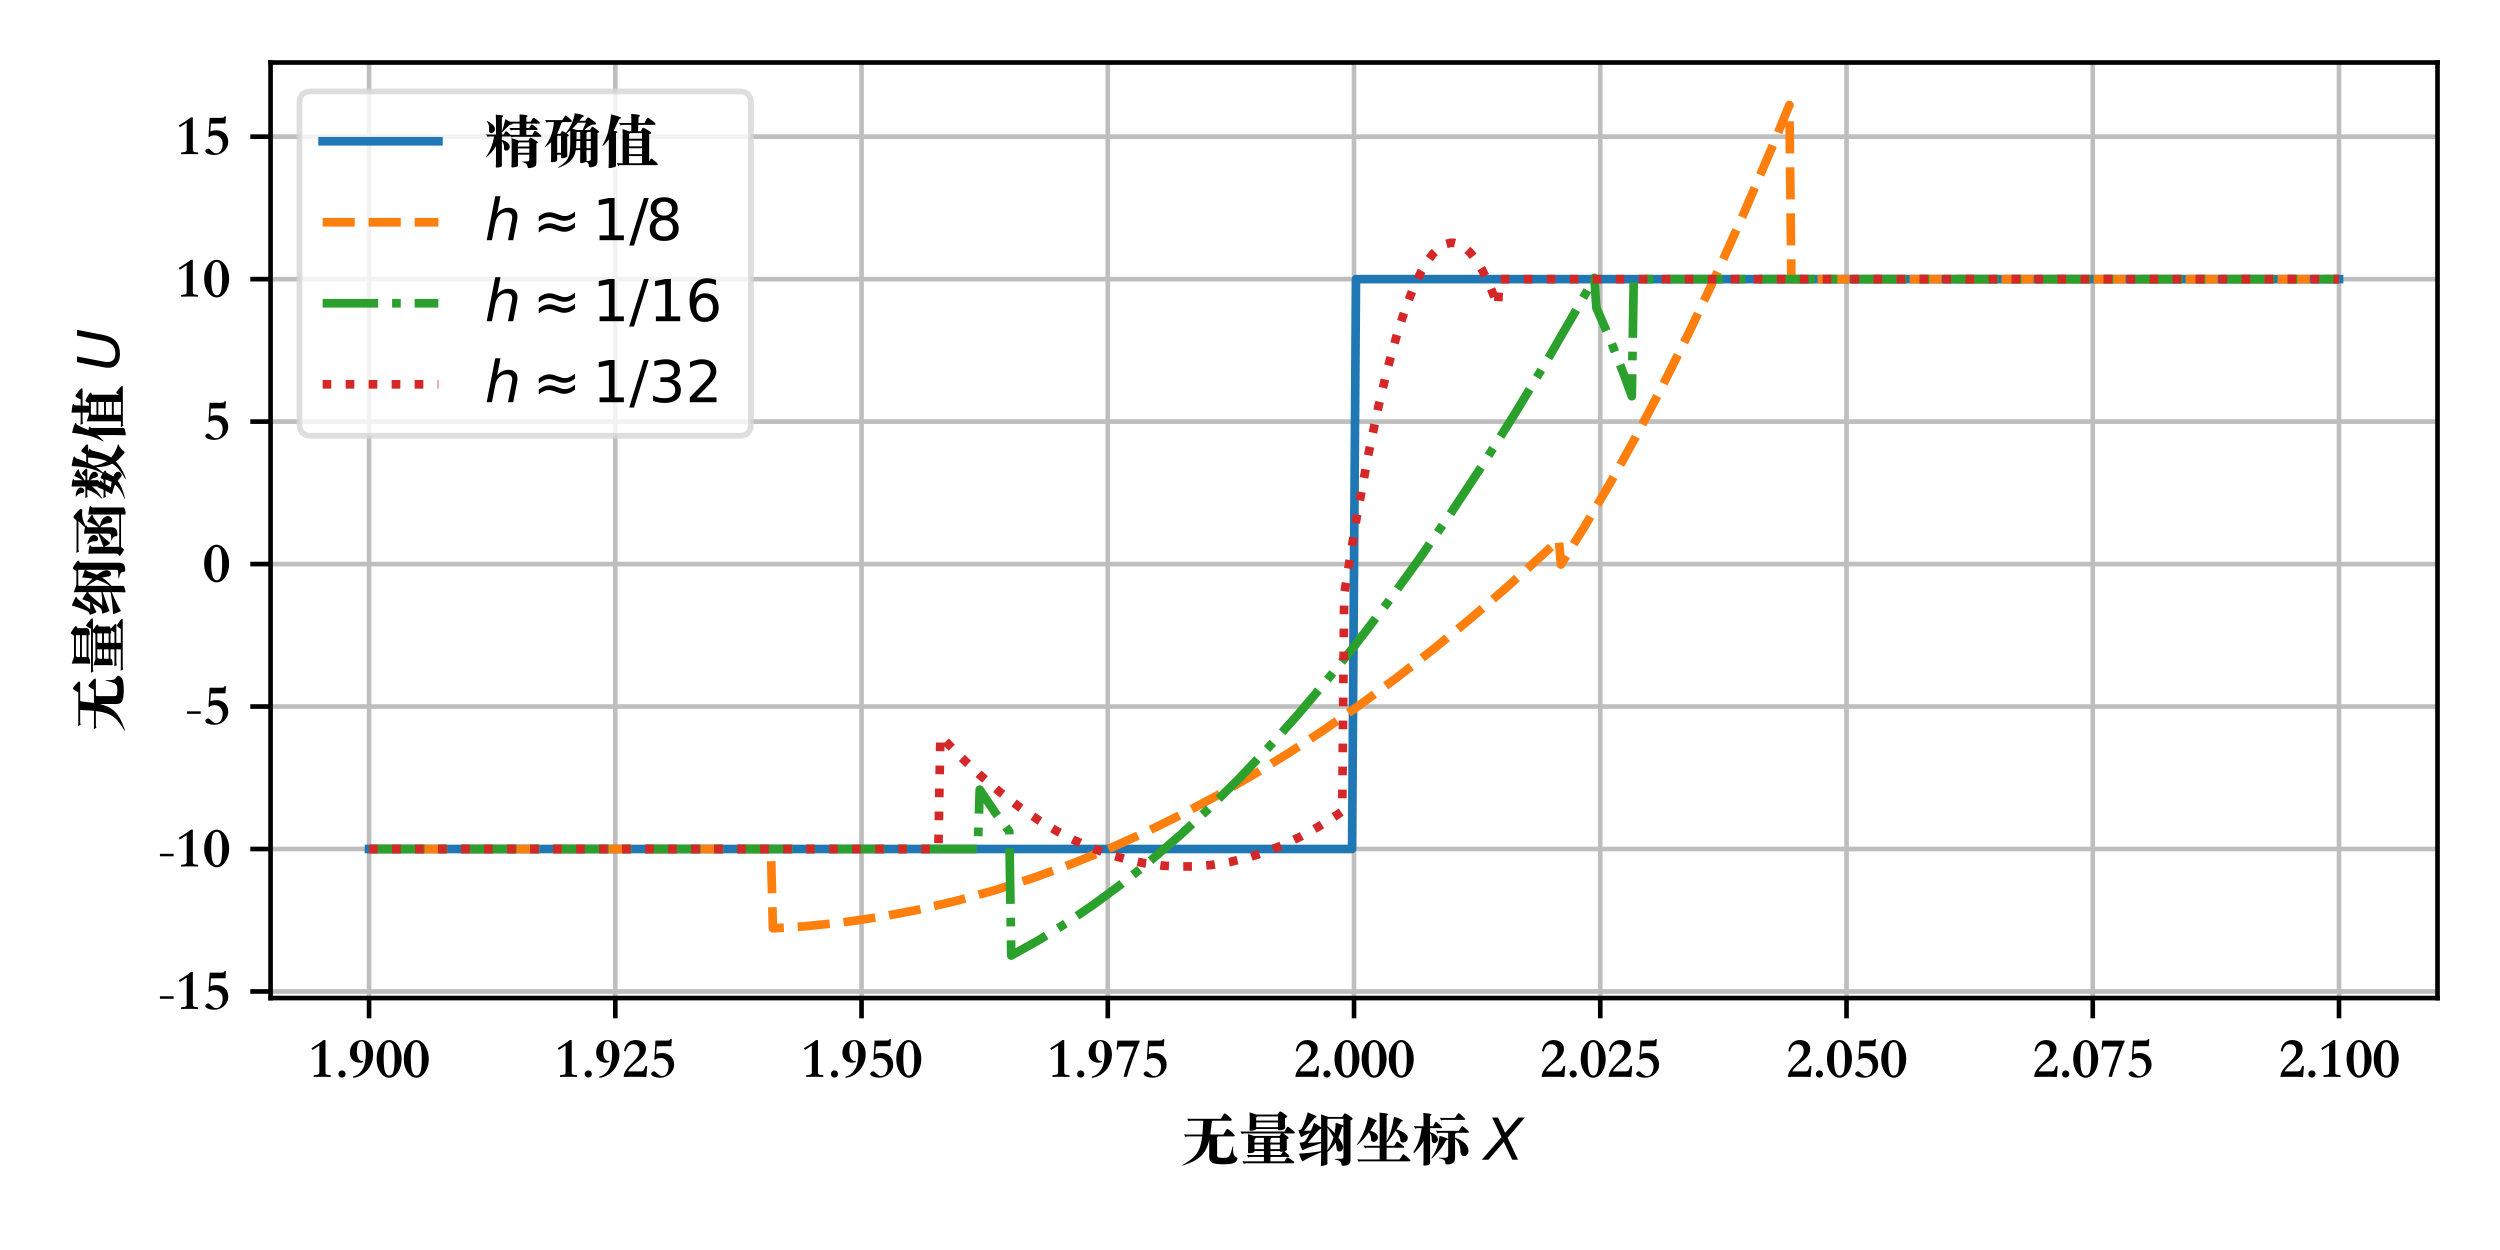 <svg xmlns="http://www.w3.org/2000/svg" xmlns:xlink="http://www.w3.org/1999/xlink" version="1.1" width="432pt" height="216pt" viewBox="0 0 432 216">
<rect x="0" y="0" width="432" height="216" fill="#333333" stroke="none"/>
<defs>
<clipPath id="clip_0">
<path transform="matrix(1,0,0,-1,0,216)" d="M46.752 43.535H421.2V205.2H46.752Z"/>
</clipPath>
<g id="font_1_49">
<path transform="matrix(.001,0,0,.001,0,0)" d="M385 57C367 57 345 58 319 59 293 59 266 60 238 60 210 60 182 59 156 59 130 58 108 57 91 57V86L153 95C176 100 188 113 188 134V600L69 523 52 554C63 561 77 570 95 581 112 591 130 603 150 616 169 628 188 641 208 655 227 668 245 681 261 695H294V134C294 110 305 97 329 94L385 86V57Z"/>
</g>
<g id="font_1_46">
<path transform="matrix(.001,0,0,.001,0,0)" d="M110 46C92 46 78 52 66 64 54 76 48 90 48 108 48 125 54 140 66 152 78 164 92 170 110 170 127 170 142 164 154 152 166 140 172 125 172 108 172 90 166 76 154 64 142 52 127 46 110 46Z"/>
</g>
<g id="font_1_57">
<path transform="matrix(.001,0,0,.001,0,0)" d="M259 316C241 307 222 303 203 303 179 303 156 306 135 314 113 321 95 332 79 347 63 361 50 380 41 403 32 425 28 452 28 483 28 513 33 542 44 568 54 594 69 616 87 635 105 654 127 669 151 679 175 689 201 695 229 695 258 695 285 689 310 678 334 666 355 650 373 628 391 606 405 580 415 550 425 519 430 485 430 447 430 396 421 348 403 302 385 256 361 214 331 178 300 142 263 111 221 87 179 63 133 47 85 41L81 63C122 73 157 91 185 116 213 140 236 170 254 204 272 238 284 277 292 320 300 363 304 408 304 456 304 484 303 512 301 538 299 564 296 588 291 608 286 628 279 643 269 655 259 667 245 673 229 673 213 673 200 667 190 657 180 646 171 632 165 615 159 598 154 579 152 558 149 536 148 515 148 494 148 476 149 457 153 438 157 419 162 402 170 387 177 371 186 359 197 349 207 339 220 334 234 334 243 334 250 335 256 337L259 316Z"/>
</g>
<g id="font_1_48">
<path transform="matrix(.001,0,0,.001,0,0)" d="M237 695C265 695 293 686 319 669 345 652 368 629 388 600 408 570 423 536 435 496 447 456 453 414 453 369 453 324 447 282 436 243 424 203 409 169 389 139 369 109 347 86 321 69 295 52 267 44 238 44 209 44 181 52 155 69 129 85 106 108 86 137 66 166 50 200 38 240 26 280 21 322 21 368 21 414 26 457 38 497 50 537 65 571 85 601 105 630 128 653 154 670 180 686 207 695 237 695ZM237 81C273 81 298 104 312 151 325 197 332 270 332 369 332 467 325 540 311 587 297 634 273 658 237 658 201 658 176 634 162 588 148 541 142 468 142 369 142 177 173 81 237 81Z"/>
</g>
<clipPath id="clip_2">
<path transform="matrix(1,0,0,-1,0,216)" d="M46.752 43.535H421.2V205.2H46.752Z"/>
</clipPath>
<g id="font_1_50">
<path transform="matrix(.001,0,0,.001,0,0)" d="M426 57C402 57 376 58 348 59 320 59 284 60 241 60 197 60 157 59 121 59 85 59 56 58 33 57 35 73 37 88 41 103 44 117 50 133 59 149 67 165 79 183 94 203 109 222 129 245 155 271L192 309C218 335 238 357 254 377 269 396 281 413 289 429 297 445 302 460 304 474 306 488 307 503 307 519 307 550 297 575 278 594 258 612 232 622 200 622 166 622 138 611 116 589 94 567 80 535 72 494L41 506C50 567 72 614 108 646 144 678 188 695 242 695 266 695 288 691 310 685 331 678 350 668 366 655 382 642 394 626 404 607 414 588 419 566 419 542 419 516 414 492 405 470 395 448 383 427 367 407 351 387 332 369 311 351 290 333 268 315 246 298L216 274C198 260 180 243 161 223 141 203 123 179 107 153H324C340 153 353 154 362 158 370 161 377 166 382 174 387 182 391 191 395 203 399 215 404 229 410 245H441L426 57Z"/>
</g>
<g id="font_1_53">
<path transform="matrix(.001,0,0,.001,0,0)" d="M389 588H240C214 588 191 587 171 587 151 587 139 586 137 585L128 450C142 457 159 462 179 466 198 469 215 471 231 471 265 471 294 465 320 454 346 443 367 428 385 410 402 392 415 371 424 347 432 323 437 298 437 272 437 238 430 207 416 179 402 151 383 127 361 107 338 87 312 71 284 60 255 49 226 44 196 44 180 44 164 45 146 48 128 51 111 55 95 61 79 67 66 74 56 82 46 90 41 100 41 112 41 120 43 127 49 133 54 139 60 144 68 148 75 152 83 154 91 154 99 154 105 151 111 147 127 133 140 122 150 113 160 103 170 96 178 90 186 84 193 79 201 77 208 74 217 73 227 73 245 73 262 77 276 86 290 94 301 106 311 121 321 136 328 154 333 174 338 194 341 215 341 238 341 259 337 278 331 296 324 314 315 329 303 342 291 355 276 365 260 373 244 380 226 384 206 384 183 384 164 381 149 376 134 371 122 364 113 355H96L115 685H241C267 685 288 685 305 685 321 685 334 685 344 687 354 689 361 691 365 695 369 699 371 704 373 712H398L389 588Z"/>
</g>
<clipPath id="clip_3">
<path transform="matrix(1,0,0,-1,0,216)" d="M46.752 43.535H421.2V205.2H46.752Z"/>
</clipPath>
<clipPath id="clip_4">
<path transform="matrix(1,0,0,-1,0,216)" d="M46.752 43.535H421.2V205.2H46.752Z"/>
</clipPath>
<g id="font_1_55">
<path transform="matrix(.001,0,0,.001,0,0)" d="M56 685H441V668C429 648 414 612 394 562 374 511 349 444 319 361 261 197 229 96 223 60H163C171 94 180 130 191 166 201 202 214 242 228 284 242 326 259 371 278 420 296 469 318 523 342 583H99C81 583 72 578 72 570L64 528H42L56 685Z"/>
</g>
<clipPath id="clip_5">
<path transform="matrix(1,0,0,-1,0,216)" d="M46.752 43.535H421.2V205.2H46.752Z"/>
</clipPath>
<clipPath id="clip_6">
<path transform="matrix(1,0,0,-1,0,216)" d="M46.752 43.535H421.2V205.2H46.752Z"/>
</clipPath>
<clipPath id="clip_7">
<path transform="matrix(1,0,0,-1,0,216)" d="M46.752 43.535H421.2V205.2H46.752Z"/>
</clipPath>
<clipPath id="clip_8">
<path transform="matrix(1,0,0,-1,0,216)" d="M46.752 43.535H421.2V205.2H46.752Z"/>
</clipPath>
<clipPath id="clip_9">
<path transform="matrix(1,0,0,-1,0,216)" d="M46.752 43.535H421.2V205.2H46.752Z"/>
</clipPath>
<g id="font_1_32">
</g>
<g id="font_10_88">
<path transform="matrix(.001,0,0,.001,0,0)" d="M137 729H237L362 466 588 729H703L403 381 584 0H485L338 307 72 0H-42L298 392 137 729Z"/>
</g>
<clipPath id="clip_11">
<path transform="matrix(.01,0,0,-.01,203.976,200.403)" d="M-99-150H1032V860H-99Z"/>
</clipPath>
<clipPath id="clip_12">
<path transform="matrix(.01,0,0,-.01,213.976,200.403)" d="M-99-150H1032V860H-99Z"/>
</clipPath>
<clipPath id="clip_13">
<path transform="matrix(.01,0,0,-.01,223.976,200.403)" d="M-99-150H1032V860H-99Z"/>
</clipPath>
<clipPath id="clip_14">
<path transform="matrix(.01,0,0,-.01,233.976,200.403)" d="M-99-150H1032V860H-99Z"/>
</clipPath>
<clipPath id="clip_15">
<path transform="matrix(.01,0,0,-.01,243.976,200.403)" d="M-99-150H1032V860H-99Z"/>
</clipPath>
<clipPath id="clip_16">
<path transform="matrix(1,0,0,-1,0,216)" d="M46.752 43.535H421.2V205.2H46.752Z"/>
</clipPath>
<g id="font_1_45">
<path transform="matrix(.001,0,0,.001,0,0)" d="M38 277H275V234H38V277Z"/>
</g>
<clipPath id="clip_17">
<path transform="matrix(1,0,0,-1,0,216)" d="M46.752 43.535H421.2V205.2H46.752Z"/>
</clipPath>
<clipPath id="clip_18">
<path transform="matrix(1,0,0,-1,0,216)" d="M46.752 43.535H421.2V205.2H46.752Z"/>
</clipPath>
<clipPath id="clip_19">
<path transform="matrix(1,0,0,-1,0,216)" d="M46.752 43.535H421.2V205.2H46.752Z"/>
</clipPath>
<clipPath id="clip_20">
<path transform="matrix(1,0,0,-1,0,216)" d="M46.752 43.535H421.2V205.2H46.752Z"/>
</clipPath>
<clipPath id="clip_21">
<path transform="matrix(1,0,0,-1,0,216)" d="M46.752 43.535H421.2V205.2H46.752Z"/>
</clipPath>
<clipPath id="clip_22">
<path transform="matrix(1,0,0,-1,0,216)" d="M46.752 43.535H421.2V205.2H46.752Z"/>
</clipPath>
<g id="font_10_85">
<path transform="matrix(.001,0,0,.001,0,0)" d="M155 729H254L168 286C164 266 162 249 160 237 158 224 158 213 158 203 158 158 170 124 195 101 220 77 257 66 306 66 368 66 417 83 452 117 487 151 512 208 528 286L614 729H713L625 274C605 175 569 102 515 56 461 10 388-13 295-13 222-13 164 5 122 41 79 77 58 127 58 190 58 201 58 214 60 228 62 242 64 258 68 274L155 729Z"/>
</g>
<clipPath id="clip_23">
<path transform="matrix(0,-.01,-.01,-0,20.596,126.632)" d="M-99-150H1032V860H-99Z"/>
</clipPath>
<clipPath id="clip_24">
<path transform="matrix(0,-.01,-.01,-0,20.596,116.633)" d="M-99-150H1032V860H-99Z"/>
</clipPath>
<clipPath id="clip_25">
<path transform="matrix(0,-.01,-.01,-0,20.596,106.633)" d="M-99-150H1032V860H-99Z"/>
</clipPath>
<clipPath id="clip_26">
<path transform="matrix(0,-.01,-.01,-0,20.596,96.633)" d="M-99-150H1032V860H-99Z"/>
</clipPath>
<clipPath id="clip_27">
<path transform="matrix(0,-.01,-.01,-0,20.596,86.633)" d="M-99-150H1032V860H-99Z"/>
</clipPath>
<clipPath id="clip_28">
<path transform="matrix(0,-.01,-.01,-0,20.596,76.633)" d="M-99-150H1032V860H-99Z"/>
</clipPath>
<clipPath id="clip_29">
<path transform="matrix(1,0,0,-1,0,216)" d="M46.752 43.535H421.2V205.2H46.752Z"/>
</clipPath>
<clipPath id="clip_30">
<path transform="matrix(1,0,0,-1,0,216)" d="M46.752 43.535H421.2V205.2H46.752Z"/>
</clipPath>
<clipPath id="clip_31">
<path transform="matrix(1,0,0,-1,0,216)" d="M46.752 43.535H421.2V205.2H46.752Z"/>
</clipPath>
<clipPath id="clip_32">
<path transform="matrix(1,0,0,-1,0,216)" d="M46.752 43.535H421.2V205.2H46.752Z"/>
</clipPath>
<clipPath id="clip_33">
<path transform="matrix(.01,0,0,-.01,83.752,27.909)" d="M-99-150H1032V860H-99Z"/>
</clipPath>
<clipPath id="clip_34">
<path transform="matrix(.01,0,0,-.01,93.752,27.909)" d="M-99-150H1032V860H-99Z"/>
</clipPath>
<clipPath id="clip_35">
<path transform="matrix(.01,0,0,-.01,103.752,27.909)" d="M-99-150H1032V860H-99Z"/>
</clipPath>
<g id="font_10_104">
<path transform="matrix(.001,0,0,.001,0,0)" d="M557 330 493 0H403L467 327C469 342 471 355 473 367 475 379 476 388 476 395 476 422 467 443 450 459 432 474 408 482 378 482 330 482 288 465 253 433 217 400 194 357 184 303L125 0H35L183 760H273L215 461C237 491 266 515 302 533 337 551 374 560 414 560 462 560 499 547 526 521 552 495 566 458 566 411 566 399 565 387 564 374 562 360 560 346 557 330Z"/>
</g>
<g id="font_36_49">
<path transform="matrix(.001,0,0,.001,0,0)" d="M124 83H285V639L110 604V694L284 729H383V83H544V0H124V83Z"/>
</g>
<g id="font_36_47">
<path transform="matrix(.001,0,0,.001,0,0)" d="M254 729H337L83-92H0L254 729Z"/>
</g>
<g id="font_36_56">
<path transform="matrix(.001,0,0,.001,0,0)" d="M318 346C271 346 234 333 207 308 180 283 167 249 167 205 167 161 180 126 207 101 234 76 271 64 318 64 364 64 401 76 428 102 455 127 469 161 469 205 469 249 455 283 429 308 402 333 365 346 318 346ZM219 388C177 398 144 418 120 447 96 476 85 511 85 553 85 611 105 657 147 691 188 725 245 742 318 742 390 742 447 725 489 691 530 657 551 611 551 553 551 511 539 476 515 447 491 418 459 398 417 388 464 377 501 355 528 323 554 291 568 251 568 205 568 134 546 80 503 43 459 5 397-13 317-13 237-13 175 5 132 43 89 80 68 134 68 205 68 251 81 291 108 323 134 355 171 377 219 388ZM183 544C183 506 194 476 218 455 242 434 275 424 318 424 360 424 393 434 417 455 441 476 453 506 453 544 453 582 441 611 417 632 393 653 360 664 318 664 275 664 242 653 218 632 194 611 183 582 183 544Z"/>
</g>
<clipPath id="clip_37">
<path transform="matrix(.01,0,0,-.01,92.039,41.503)" d="M-1021-463H1794V1233H-1021Z"/>
</clipPath>
<g id="font_36_54">
<path transform="matrix(.001,0,0,.001,0,0)" d="M330 404C286 404 251 388 225 358 199 328 186 286 186 234 186 181 199 139 225 109 251 79 286 64 330 64 374 64 409 79 435 109 461 139 474 181 474 234 474 286 461 328 435 358 409 388 374 404 330 404ZM526 713V623C501 635 476 644 451 650 425 656 400 659 376 659 310 659 260 637 226 593 192 549 172 482 168 394 187 422 211 444 240 459 269 474 301 482 336 482 409 482 467 459 509 415 551 371 573 310 573 234 573 159 550 99 506 54 462 9 403-13 330-13 246-13 181 19 137 83 92 147 70 241 70 364 70 479 97 571 152 639 206 707 280 742 372 742 396 742 421 739 447 735 472 730 498 723 526 713Z"/>
</g>
<clipPath id="clip_38">
<path transform="matrix(.01,0,0,-.01,92.039,55.503)" d="M-1021-463H1794V1233H-1021Z"/>
</clipPath>
<g id="font_36_51">
<path transform="matrix(.001,0,0,.001,0,0)" d="M406 393C453 383 490 362 516 330 542 298 556 258 556 212 556 140 531 84 482 45 432 6 362-13 271-13 240-13 208-10 176-4 144 1 110 10 76 22V117C103 101 133 89 166 81 198 73 232 69 268 69 330 69 377 81 409 105 441 129 458 165 458 212 458 254 443 288 413 312 383 336 341 349 287 349H202V430H291C339 430 376 439 402 459 428 478 441 506 441 543 441 580 427 609 401 629 374 649 336 659 287 659 260 659 231 656 200 650 169 644 135 635 98 623V711C135 721 170 729 203 734 235 739 266 742 296 742 370 742 429 725 473 691 517 657 539 611 539 553 539 513 527 479 504 451 481 423 448 403 406 393Z"/>
</g>
<g id="font_36_50">
<path transform="matrix(.001,0,0,.001,0,0)" d="M192 83H536V0H73V83C110 121 161 173 226 239 290 304 331 346 348 365 380 400 402 430 414 455 426 479 433 504 433 528 433 566 419 598 392 622 365 646 330 659 286 659 255 659 222 653 188 643 154 632 117 616 78 594V694C118 710 155 722 189 730 223 738 255 742 284 742 359 742 419 723 464 685 509 647 532 597 532 534 532 504 526 475 515 449 504 422 484 390 454 354 446 344 420 317 376 272 332 227 271 164 192 83Z"/>
</g>
<clipPath id="clip_39">
<path transform="matrix(.01,0,0,-.01,92.039,69.503)" d="M-1021-463H1794V1233H-1021Z"/>
</clipPath>
</defs>
<g>
<path transform="matrix(1,0,0,-1,0,216)" d="M0 0H432V216H0Z" fill="#ffffff"/>
<path transform="matrix(1,0,0,-1,0,216)" d="M46.752 43.535H421.2V205.2H46.752Z" fill="#ffffff"/>
<g clip-path="url(#clip_0)">
<path transform="matrix(1,0,0,-1,0,216)" stroke-width=".8" stroke-linecap="square" stroke-linejoin="round" fill="none" stroke="#bebebe" d="M63.773 43.535V205.2"/>
</g>
<path transform="matrix(1,0,0,-1,0,216)" d="M63.773 43.535V40.035"/>
<path transform="matrix(1,0,0,-1,0,216)" stroke-width=".8" stroke-linecap="butt" stroke-linejoin="round" fill="none" stroke="#000000" d="M63.773 43.535V40.035"/>
<use data-text="1" xlink:href="#font_1_49" transform="matrix(10,0,0,-10,53.304,186.668)"/>
<use data-text="." xlink:href="#font_1_46" transform="matrix(10,0,0,-10,57.994,186.668)"/>
<use data-text="9" xlink:href="#font_1_57" transform="matrix(10,0,0,-10,60.184,186.668)"/>
<use data-text="0" xlink:href="#font_1_48" transform="matrix(10,0,0,-10,64.874,186.668)"/>
<use data-text="0" xlink:href="#font_1_48" transform="matrix(10,0,0,-10,69.564,186.668)"/>
<g clip-path="url(#clip_2)">
<path transform="matrix(1,0,0,-1,0,216)" stroke-width=".8" stroke-linecap="square" stroke-linejoin="round" fill="none" stroke="#bebebe" d="M106.324 43.535V205.2"/>
</g>
<path transform="matrix(1,0,0,-1,0,216)" d="M106.324 43.535V40.035"/>
<path transform="matrix(1,0,0,-1,0,216)" stroke-width=".8" stroke-linecap="butt" stroke-linejoin="round" fill="none" stroke="#000000" d="M106.324 43.535V40.035"/>
<use data-text="1" xlink:href="#font_1_49" transform="matrix(10,0,0,-10,95.855,186.668)"/>
<use data-text="." xlink:href="#font_1_46" transform="matrix(10,0,0,-10,100.545,186.668)"/>
<use data-text="9" xlink:href="#font_1_57" transform="matrix(10,0,0,-10,102.735,186.668)"/>
<use data-text="2" xlink:href="#font_1_50" transform="matrix(10,0,0,-10,107.425,186.668)"/>
<use data-text="5" xlink:href="#font_1_53" transform="matrix(10,0,0,-10,112.115,186.668)"/>
<g clip-path="url(#clip_3)">
<path transform="matrix(1,0,0,-1,0,216)" stroke-width=".8" stroke-linecap="square" stroke-linejoin="round" fill="none" stroke="#bebebe" d="M148.875 43.535V205.2"/>
</g>
<path transform="matrix(1,0,0,-1,0,216)" d="M148.875 43.535V40.035"/>
<path transform="matrix(1,0,0,-1,0,216)" stroke-width=".8" stroke-linecap="butt" stroke-linejoin="round" fill="none" stroke="#000000" d="M148.875 43.535V40.035"/>
<use data-text="1" xlink:href="#font_1_49" transform="matrix(10,0,0,-10,138.406,186.668)"/>
<use data-text="." xlink:href="#font_1_46" transform="matrix(10,0,0,-10,143.096,186.668)"/>
<use data-text="9" xlink:href="#font_1_57" transform="matrix(10,0,0,-10,145.286,186.668)"/>
<use data-text="5" xlink:href="#font_1_53" transform="matrix(10,0,0,-10,149.976,186.668)"/>
<use data-text="0" xlink:href="#font_1_48" transform="matrix(10,0,0,-10,154.666,186.668)"/>
<g clip-path="url(#clip_4)">
<path transform="matrix(1,0,0,-1,0,216)" stroke-width=".8" stroke-linecap="square" stroke-linejoin="round" fill="none" stroke="#bebebe" d="M191.425 43.535V205.2"/>
</g>
<path transform="matrix(1,0,0,-1,0,216)" d="M191.425 43.535V40.035"/>
<path transform="matrix(1,0,0,-1,0,216)" stroke-width=".8" stroke-linecap="butt" stroke-linejoin="round" fill="none" stroke="#000000" d="M191.425 43.535V40.035"/>
<use data-text="1" xlink:href="#font_1_49" transform="matrix(10,0,0,-10,180.957,186.668)"/>
<use data-text="." xlink:href="#font_1_46" transform="matrix(10,0,0,-10,185.647,186.668)"/>
<use data-text="9" xlink:href="#font_1_57" transform="matrix(10,0,0,-10,187.837,186.668)"/>
<use data-text="7" xlink:href="#font_1_55" transform="matrix(10,0,0,-10,192.527,186.668)"/>
<use data-text="5" xlink:href="#font_1_53" transform="matrix(10,0,0,-10,197.217,186.668)"/>
<g clip-path="url(#clip_5)">
<path transform="matrix(1,0,0,-1,0,216)" stroke-width=".8" stroke-linecap="square" stroke-linejoin="round" fill="none" stroke="#bebebe" d="M233.976 43.535V205.2"/>
</g>
<path transform="matrix(1,0,0,-1,0,216)" d="M233.976 43.535V40.035"/>
<path transform="matrix(1,0,0,-1,0,216)" stroke-width=".8" stroke-linecap="butt" stroke-linejoin="round" fill="none" stroke="#000000" d="M233.976 43.535V40.035"/>
<use data-text="2" xlink:href="#font_1_50" transform="matrix(10,0,0,-10,223.507,186.668)"/>
<use data-text="." xlink:href="#font_1_46" transform="matrix(10,0,0,-10,228.198,186.668)"/>
<use data-text="0" xlink:href="#font_1_48" transform="matrix(10,0,0,-10,230.388,186.668)"/>
<use data-text="0" xlink:href="#font_1_48" transform="matrix(10,0,0,-10,235.078,186.668)"/>
<use data-text="0" xlink:href="#font_1_48" transform="matrix(10,0,0,-10,239.768,186.668)"/>
<g clip-path="url(#clip_6)">
<path transform="matrix(1,0,0,-1,0,216)" stroke-width=".8" stroke-linecap="square" stroke-linejoin="round" fill="none" stroke="#bebebe" d="M276.527 43.535V205.2"/>
</g>
<path transform="matrix(1,0,0,-1,0,216)" d="M276.527 43.535V40.035"/>
<path transform="matrix(1,0,0,-1,0,216)" stroke-width=".8" stroke-linecap="butt" stroke-linejoin="round" fill="none" stroke="#000000" d="M276.527 43.535V40.035"/>
<use data-text="2" xlink:href="#font_1_50" transform="matrix(10,0,0,-10,266.058,186.668)"/>
<use data-text="." xlink:href="#font_1_46" transform="matrix(10,0,0,-10,270.748,186.668)"/>
<use data-text="0" xlink:href="#font_1_48" transform="matrix(10,0,0,-10,272.938,186.668)"/>
<use data-text="2" xlink:href="#font_1_50" transform="matrix(10,0,0,-10,277.628,186.668)"/>
<use data-text="5" xlink:href="#font_1_53" transform="matrix(10,0,0,-10,282.318,186.668)"/>
<g clip-path="url(#clip_7)">
<path transform="matrix(1,0,0,-1,0,216)" stroke-width=".8" stroke-linecap="square" stroke-linejoin="round" fill="none" stroke="#bebebe" d="M319.078 43.535V205.2"/>
</g>
<path transform="matrix(1,0,0,-1,0,216)" d="M319.078 43.535V40.035"/>
<path transform="matrix(1,0,0,-1,0,216)" stroke-width=".8" stroke-linecap="butt" stroke-linejoin="round" fill="none" stroke="#000000" d="M319.078 43.535V40.035"/>
<use data-text="2" xlink:href="#font_1_50" transform="matrix(10,0,0,-10,308.609,186.668)"/>
<use data-text="." xlink:href="#font_1_46" transform="matrix(10,0,0,-10,313.299,186.668)"/>
<use data-text="0" xlink:href="#font_1_48" transform="matrix(10,0,0,-10,315.489,186.668)"/>
<use data-text="5" xlink:href="#font_1_53" transform="matrix(10,0,0,-10,320.179,186.668)"/>
<use data-text="0" xlink:href="#font_1_48" transform="matrix(10,0,0,-10,324.869,186.668)"/>
<g clip-path="url(#clip_8)">
<path transform="matrix(1,0,0,-1,0,216)" stroke-width=".8" stroke-linecap="square" stroke-linejoin="round" fill="none" stroke="#bebebe" d="M361.629 43.535V205.2"/>
</g>
<path transform="matrix(1,0,0,-1,0,216)" d="M361.629 43.535V40.035"/>
<path transform="matrix(1,0,0,-1,0,216)" stroke-width=".8" stroke-linecap="butt" stroke-linejoin="round" fill="none" stroke="#000000" d="M361.629 43.535V40.035"/>
<use data-text="2" xlink:href="#font_1_50" transform="matrix(10,0,0,-10,351.16,186.668)"/>
<use data-text="." xlink:href="#font_1_46" transform="matrix(10,0,0,-10,355.85,186.668)"/>
<use data-text="0" xlink:href="#font_1_48" transform="matrix(10,0,0,-10,358.04,186.668)"/>
<use data-text="7" xlink:href="#font_1_55" transform="matrix(10,0,0,-10,362.73,186.668)"/>
<use data-text="5" xlink:href="#font_1_53" transform="matrix(10,0,0,-10,367.42,186.668)"/>
<g clip-path="url(#clip_9)">
<path transform="matrix(1,0,0,-1,0,216)" stroke-width=".8" stroke-linecap="square" stroke-linejoin="round" fill="none" stroke="#bebebe" d="M404.18 43.535V205.2"/>
</g>
<path transform="matrix(1,0,0,-1,0,216)" d="M404.18 43.535V40.035"/>
<path transform="matrix(1,0,0,-1,0,216)" stroke-width=".8" stroke-linecap="butt" stroke-linejoin="round" fill="none" stroke="#000000" d="M404.18 43.535V40.035"/>
<use data-text="2" xlink:href="#font_1_50" transform="matrix(10,0,0,-10,393.711,186.668)"/>
<use data-text="." xlink:href="#font_1_46" transform="matrix(10,0,0,-10,398.401,186.668)"/>
<use data-text="1" xlink:href="#font_1_49" transform="matrix(10,0,0,-10,400.591,186.668)"/>
<use data-text="0" xlink:href="#font_1_48" transform="matrix(10,0,0,-10,405.281,186.668)"/>
<use data-text="0" xlink:href="#font_1_48" transform="matrix(10,0,0,-10,409.971,186.668)"/>
<use data-text=" " xlink:href="#font_1_32" transform="matrix(10,0,0,-10,253.976,200.403)"/>
<use data-text="X" xlink:href="#font_10_88" transform="matrix(10,0,0,-10,256.476,200.403)"/>
<g clip-path="url(#clip_11)">
<path transform="matrix(.01,0,0,-.01,203.976,200.403)" d="M394 674H179C165 674 153 670 143 663L117 710C133 708 149 707 167 707H699C709 726 720 744 731 762 742 779 749 790 753 794 757 798 761 800 765 800 773 800 796 784 833 753 869 721 888 700 888 690 888 679 879 674 861 674H551C543 659 539 643 539 625 529 531 522 468 517 436H743C751 451 761 469 774 489 786 509 795 521 799 525 803 529 808 531 813 531 823 531 846 514 883 482 920 450 939 428 939 418 939 408 930 403 912 403H647C645 399 641 395 634 389V79C634 63 639 52 650 44 661 36 688 32 732 32 776 32 806 36 822 44 838 52 850 67 860 90 870 112 883 157 901 223 903 231 906 236 908 236 910 236 912 232 912 225L910 171C910 142 913 117 919 97 925 77 942 58 968 41 980 33 986 25 986 17 986 9 979-4 967-23 954-42 931-56 898-65 864-74 815-79 749-79 653-79 588-70 552-53 516-36 498-3 498 46V338C472 230 434 147 382 90 330 33 262-12 177-48 91-84 43-102 33-102 31-102 30-101 30-101 30-98 35-93 46-87 122-41 181 0 224 40 266 80 300 128 324 184 348 240 365 313 376 403H124C110 403 98 399 88 392L62 439C78 437 94 436 112 436H380C386 494 390 574 394 674Z"/>
</g>
<g clip-path="url(#clip_12)">
<path transform="matrix(.01,0,0,-.01,213.976,200.403)" d="M310 781H678C689 799 698 812 706 821 714 830 720 835 726 835 734 835 756 822 792 798 827 773 845 756 845 748 845 739 832 729 808 719V651L810 559C810 549 807 541 801 535 795 529 784 523 767 517 750 511 730 509 707 509 694 509 687 516 687 531H308C308 525 299 519 281 512 263 504 239 501 208 501 198 501 194 504 194 512L196 557C197 577 198 595 198 612V732C198 761 197 790 195 819 239 807 278 794 310 781ZM687 677V748H328C325 740 319 734 309 730V677H687ZM687 564V644H309V564H687ZM740 454H99C85 454 73 450 63 443L37 490C53 488 69 487 87 487H797C806 504 815 520 825 536 835 551 841 561 845 565 848 569 852 571 858 571 863 571 876 562 897 545L954 499C970 485 978 474 978 466 978 458 968 454 949 454H778C838 415 869 390 869 380 869 369 858 360 837 353V253C837 233 837 216 838 202 839 187 840 178 840 175 840 171 838 168 835 164 831 160 819 154 798 146 854 100 883 71 883 59 883 52 875 49 861 49H555V-28H796C812 0 825 17 833 26 841 35 847 40 852 40 856 40 870 32 892 18 914 4 932-9 947-21 961-33 969-43 969-50 969-57 961-61 945-61H134C120-61 108-64 98-72L72-25C88-27 104-28 122-28H443V49H209C195 49 183 45 173 38L147 85C163 83 179 82 197 82H443V150H280C280 142 278 136 274 132 270 128 260 123 243 119 225 115 205 113 182 113 172 113 167 119 168 132 169 145 170 172 170 213V358C170 386 169 414 167 443 203 434 239 423 273 411H714C723 429 732 443 740 454ZM443 378H303C299 366 292 358 280 354V296H443V378ZM718 296V378H574C570 368 564 361 555 357V296H718ZM443 263H280V183H443V263ZM718 183V263H555V183H718ZM770 139C756 137 744 137 734 137 724 137 719 141 718 150H555V82H735C743 98 755 117 770 139Z"/>
</g>
<g clip-path="url(#clip_13)">
<path transform="matrix(.01,0,0,-.01,223.976,200.403)" d="M237 462C191 445 146 424 103 400 96 396 91 394 88 394 84 394 81 396 79 401 77 405 70 423 58 453 46 483 41 500 41 504 41 508 44 511 51 513 71 517 85 524 94 535 103 545 119 579 141 637 163 695 183 755 199 819 237 805 269 791 295 779 321 767 337 759 343 756 348 752 351 748 351 744 351 739 345 735 335 731 325 727 315 720 305 708L241 632C207 592 172 549 135 502H256C273 542 290 587 308 637 356 611 397 585 431 560V696C431 729 430 759 429 785 489 764 531 749 555 740H796C812 768 823 785 828 792 832 798 838 802 846 802 854 802 873 791 904 770 934 749 954 735 963 727 971 719 976 713 976 707 976 696 963 687 939 679V4C939-38 928-66 907-81 886-96 854-104 810-104 800-104 794-102 790-99 786-95 783-88 783-78 782-56 774-39 758-27 742-15 717-5 684 1 671 3 665 6 665 10 665 13 672 15 687 15 738 15 770 16 784 18 798 20 807 24 811 29 815 33 817 40 817 50V571C809 569 803 566 799 562 795 557 790 546 785 530 768 476 750 427 731 384 757 348 776 316 790 288 804 260 811 236 811 217 811 198 804 181 792 165 779 149 764 142 747 142 730 142 718 148 711 160 703 172 699 190 698 214 696 238 691 265 682 294 645 238 598 184 540 133V-66C540-72 538-77 535-80 532-83 517-89 491-97 464-105 445-109 433-109 429-109 427-106 427-101L429-54C430-21 431 8 431 34V129C362 101 298 72 240 43 181 14 141-7 120-23 116-26 112-28 109-28 105-28 102-25 100-21 97-16 90-1 80 24 69 49 59 76 50 106 166 111 293 125 431 148V285C270 232 167 194 123 171 117 168 113 167 109 167 105 167 103 169 102 173 101 177 94 195 80 229 66 263 59 282 59 287 59 292 63 295 73 296 95 297 112 300 124 304 135 308 144 313 152 321 160 329 172 346 188 372 204 398 220 428 237 462ZM664 463C676 522 682 581 683 639 718 628 763 613 817 594V707H556C552 703 547 699 540 697V581C588 539 629 499 664 463ZM540 165C582 220 617 294 645 387 618 439 583 494 540 553V165ZM431 307V534C418 533 402 523 383 504 363 485 302 414 200 292 273 292 350 297 431 307Z"/>
</g>
<g clip-path="url(#clip_14)">
<path transform="matrix(.01,0,0,-.01,233.976,200.403)" d="M563 241H694C719 282 733 304 736 308 739 311 742 313 746 313 753 313 775 299 813 271 850 243 869 225 869 218 869 211 863 208 851 208H563V5H787C818 55 836 83 840 88 844 93 849 96 855 96 861 96 874 86 896 66 918 46 936 29 952 15 968 0 976-10 976-17 976-23 971-27 961-27H117C103-27 91-30 81-38L55 8C71 6 87 5 105 5H443V208H228C214 208 202 204 192 197L166 244C182 242 198 241 216 241H443V726C443 759 442 789 441 815 472 812 502 809 530 805 558 801 575 797 580 794 584 791 587 788 587 784 587 775 579 767 563 761V319C625 427 667 568 690 743 725 733 757 721 787 709 816 696 833 688 837 685 841 681 843 678 843 675 843 668 838 664 829 663 819 661 810 652 801 636L733 525C795 505 843 483 877 458 911 433 929 408 929 383 929 357 921 337 906 321 890 305 869 298 843 298 812 298 797 317 797 357 797 377 789 401 775 428 761 455 741 479 717 500 654 400 603 331 563 293V241ZM257 472C214 414 171 364 128 321 85 277 60 256 52 256 50 256 49 257 49 260 49 262 52 268 59 277 101 333 139 403 174 489 209 574 232 659 244 743L333 706C363 693 381 685 385 681 389 677 392 672 392 668 392 663 388 660 380 659 376 657 371 653 365 645 359 637 348 618 332 589 316 559 299 532 281 506 329 486 363 467 383 449 403 431 414 410 414 387 414 364 405 345 389 330 373 315 355 308 336 308 326 308 317 311 310 317 302 323 298 329 296 335 294 341 293 351 293 365 293 401 281 436 257 472Z"/>
</g>
<g clip-path="url(#clip_15)">
<path transform="matrix(.01,0,0,-.01,243.976,200.403)" d="M314 579H363L405 647C409 654 414 658 420 658 425 658 443 642 474 612 505 582 521 563 521 556 521 549 514 546 502 546H314V475C358 463 392 446 416 424 439 402 451 376 451 348 451 332 444 317 431 305 418 293 405 287 392 287 379 287 369 289 362 294 354 299 349 305 347 313 344 321 343 334 343 352 343 409 333 444 314 458V-62C314-76 302-87 279-93 255-99 232-102 210-102 202-102 198-97 198-88L200-47C200-19 201 11 201 45V321C183 285 153 242 110 192 66 142 42 117 36 117 30 117 27 120 27 127 27 133 28 139 32 145 74 211 105 275 125 339 145 403 160 472 169 546H95C81 546 69 542 59 535L33 582C49 580 65 579 83 579H201V695C201 739 200 777 198 809 256 803 294 799 312 795 330 791 339 786 339 780 339 774 330 767 314 759V579ZM745 722C749 730 757 743 770 763 783 782 792 794 796 798 800 802 806 805 812 805 818 805 830 795 849 777 867 758 884 742 899 728 914 714 922 704 922 698 922 692 915 689 902 689H545C531 689 519 685 509 678L483 725C499 723 515 722 533 722H745ZM627 466H478C464 466 452 462 442 455L416 502C432 500 448 499 466 499H811C818 511 827 527 839 545 850 563 857 573 860 576 863 578 866 580 870 580 878 580 892 570 914 551L966 503C979 491 986 481 986 475 986 469 979 466 966 466H771C767 457 758 451 746 449V383C828 351 887 317 923 279 959 241 977 199 977 154 977 126 969 104 953 87 937 70 919 62 898 62 884 62 871 69 858 83 844 97 838 121 838 155 838 241 807 310 746 360V41C746 8 741-16 731-33 721-49 704-62 680-70 656-78 632-82 609-82 589-82 579-74 579-59 579-34 570-15 554-3 538 9 512 19 476 25 468 26 464 28 464 32 464 36 473 37 491 35 509 33 529 33 553 33 576 33 594 36 607 43 620 50 627 65 627 87V348C625 346 620 345 612 344 604 343 596 339 590 332 584 324 575 311 565 291 532 231 488 171 434 111 380 51 348 22 338 22 336 22 336 23 336 26 336 28 339 34 345 43 384 98 413 154 433 211 453 267 468 335 479 413 512 405 544 395 575 383 606 371 623 364 627 361V466Z"/>
</g>
<g clip-path="url(#clip_16)">
<path transform="matrix(1,0,0,-1,0,216)" stroke-width=".8" stroke-linecap="square" stroke-linejoin="round" fill="none" stroke="#bebebe" d="M46.752 44.675H421.2"/>
</g>
<path transform="matrix(1,0,0,-1,0,216)" d="M46.752 44.675H43.252"/>
<path transform="matrix(1,0,0,-1,0,216)" stroke-width=".8" stroke-linecap="butt" stroke-linejoin="round" fill="none" stroke="#000000" d="M46.752 44.675H43.252"/>
<use data-text="-" xlink:href="#font_1_45" transform="matrix(10,0,0,-10,27.253,174.927)"/>
<use data-text="1" xlink:href="#font_1_49" transform="matrix(10,0,0,-10,30.383,174.927)"/>
<use data-text="5" xlink:href="#font_1_53" transform="matrix(10,0,0,-10,35.073,174.927)"/>
<g clip-path="url(#clip_17)">
<path transform="matrix(1,0,0,-1,0,216)" stroke-width=".8" stroke-linecap="square" stroke-linejoin="round" fill="none" stroke="#bebebe" d="M46.752 69.293H421.2"/>
</g>
<path transform="matrix(1,0,0,-1,0,216)" d="M46.752 69.293H43.252"/>
<path transform="matrix(1,0,0,-1,0,216)" stroke-width=".8" stroke-linecap="butt" stroke-linejoin="round" fill="none" stroke="#000000" d="M46.752 69.293H43.252"/>
<use data-text="-" xlink:href="#font_1_45" transform="matrix(10,0,0,-10,27.253,150.309)"/>
<use data-text="1" xlink:href="#font_1_49" transform="matrix(10,0,0,-10,30.383,150.309)"/>
<use data-text="0" xlink:href="#font_1_48" transform="matrix(10,0,0,-10,35.073,150.309)"/>
<g clip-path="url(#clip_18)">
<path transform="matrix(1,0,0,-1,0,216)" stroke-width=".8" stroke-linecap="square" stroke-linejoin="round" fill="none" stroke="#bebebe" d="M46.752 93.91H421.2"/>
</g>
<path transform="matrix(1,0,0,-1,0,216)" d="M46.752 93.91H43.252"/>
<path transform="matrix(1,0,0,-1,0,216)" stroke-width=".8" stroke-linecap="butt" stroke-linejoin="round" fill="none" stroke="#000000" d="M46.752 93.91H43.252"/>
<use data-text="-" xlink:href="#font_1_45" transform="matrix(10,0,0,-10,31.94,125.691)"/>
<use data-text="5" xlink:href="#font_1_53" transform="matrix(10,0,0,-10,35.07,125.691)"/>
<g clip-path="url(#clip_19)">
<path transform="matrix(1,0,0,-1,0,216)" stroke-width=".8" stroke-linecap="square" stroke-linejoin="round" fill="none" stroke="#bebebe" d="M46.752 118.528H421.2"/>
</g>
<path transform="matrix(1,0,0,-1,0,216)" d="M46.752 118.528H43.252"/>
<path transform="matrix(1,0,0,-1,0,216)" stroke-width=".8" stroke-linecap="butt" stroke-linejoin="round" fill="none" stroke="#000000" d="M46.752 118.528H43.252"/>
<use data-text="0" xlink:href="#font_1_48" transform="matrix(10,0,0,-10,35.065,101.073)"/>
<g clip-path="url(#clip_20)">
<path transform="matrix(1,0,0,-1,0,216)" stroke-width=".8" stroke-linecap="square" stroke-linejoin="round" fill="none" stroke="#bebebe" d="M46.752 143.146H421.2"/>
</g>
<path transform="matrix(1,0,0,-1,0,216)" d="M46.752 143.146H43.252"/>
<path transform="matrix(1,0,0,-1,0,216)" stroke-width=".8" stroke-linecap="butt" stroke-linejoin="round" fill="none" stroke="#000000" d="M46.752 143.146H43.252"/>
<use data-text="5" xlink:href="#font_1_53" transform="matrix(10,0,0,-10,35.065,76.456)"/>
<g clip-path="url(#clip_21)">
<path transform="matrix(1,0,0,-1,0,216)" stroke-width=".8" stroke-linecap="square" stroke-linejoin="round" fill="none" stroke="#bebebe" d="M46.752 167.764H421.2"/>
</g>
<path transform="matrix(1,0,0,-1,0,216)" d="M46.752 167.764H43.252"/>
<path transform="matrix(1,0,0,-1,0,216)" stroke-width=".8" stroke-linecap="butt" stroke-linejoin="round" fill="none" stroke="#000000" d="M46.752 167.764H43.252"/>
<use data-text="1" xlink:href="#font_1_49" transform="matrix(10,0,0,-10,30.378,51.838)"/>
<use data-text="0" xlink:href="#font_1_48" transform="matrix(10,0,0,-10,35.068,51.838)"/>
<g clip-path="url(#clip_22)">
<path transform="matrix(1,0,0,-1,0,216)" stroke-width=".8" stroke-linecap="square" stroke-linejoin="round" fill="none" stroke="#bebebe" d="M46.752 192.382H421.2"/>
</g>
<path transform="matrix(1,0,0,-1,0,216)" d="M46.752 192.382H43.252"/>
<path transform="matrix(1,0,0,-1,0,216)" stroke-width=".8" stroke-linecap="butt" stroke-linejoin="round" fill="none" stroke="#000000" d="M46.752 192.382H43.252"/>
<use data-text="1" xlink:href="#font_1_49" transform="matrix(10,0,0,-10,30.378,27.22)"/>
<use data-text="5" xlink:href="#font_1_53" transform="matrix(10,0,0,-10,35.068,27.22)"/>
<use data-text=" " xlink:href="#font_1_32" transform="matrix(0,-10,-10,-0,20.596,66.633)"/>
<use data-text="U" xlink:href="#font_10_85" transform="matrix(0,-10,-10,-0,20.596,64.133)"/>
<g clip-path="url(#clip_23)">
<path transform="matrix(0,-.01,-.01,-0,20.596,126.632)" d="M394 674H179C165 674 153 670 143 663L117 710C133 708 149 707 167 707H699C709 726 720 744 731 762 742 779 749 790 753 794 757 798 761 800 765 800 773 800 796 784 833 753 869 721 888 700 888 690 888 679 879 674 861 674H551C543 659 539 643 539 625 529 531 522 468 517 436H743C751 451 761 469 774 489 786 509 795 521 799 525 803 529 808 531 813 531 823 531 846 514 883 482 920 450 939 428 939 418 939 408 930 403 912 403H647C645 399 641 395 634 389V79C634 63 639 52 650 44 661 36 688 32 732 32 776 32 806 36 822 44 838 52 850 67 860 90 870 112 883 157 901 223 903 231 906 236 908 236 910 236 912 232 912 225L910 171C910 142 913 117 919 97 925 77 942 58 968 41 980 33 986 25 986 17 986 9 979-4 967-23 954-42 931-56 898-65 864-74 815-79 749-79 653-79 588-70 552-53 516-36 498-3 498 46V338C472 230 434 147 382 90 330 33 262-12 177-48 91-84 43-102 33-102 31-102 30-101 30-101 30-98 35-93 46-87 122-41 181 0 224 40 266 80 300 128 324 184 348 240 365 313 376 403H124C110 403 98 399 88 392L62 439C78 437 94 436 112 436H380C386 494 390 574 394 674Z"/>
</g>
<g clip-path="url(#clip_24)">
<path transform="matrix(0,-.01,-.01,-0,20.596,116.633)" d="M310 781H678C689 799 698 812 706 821 714 830 720 835 726 835 734 835 756 822 792 798 827 773 845 756 845 748 845 739 832 729 808 719V651L810 559C810 549 807 541 801 535 795 529 784 523 767 517 750 511 730 509 707 509 694 509 687 516 687 531H308C308 525 299 519 281 512 263 504 239 501 208 501 198 501 194 504 194 512L196 557C197 577 198 595 198 612V732C198 761 197 790 195 819 239 807 278 794 310 781ZM687 677V748H328C325 740 319 734 309 730V677H687ZM687 564V644H309V564H687ZM740 454H99C85 454 73 450 63 443L37 490C53 488 69 487 87 487H797C806 504 815 520 825 536 835 551 841 561 845 565 848 569 852 571 858 571 863 571 876 562 897 545L954 499C970 485 978 474 978 466 978 458 968 454 949 454H778C838 415 869 390 869 380 869 369 858 360 837 353V253C837 233 837 216 838 202 839 187 840 178 840 175 840 171 838 168 835 164 831 160 819 154 798 146 854 100 883 71 883 59 883 52 875 49 861 49H555V-28H796C812 0 825 17 833 26 841 35 847 40 852 40 856 40 870 32 892 18 914 4 932-9 947-21 961-33 969-43 969-50 969-57 961-61 945-61H134C120-61 108-64 98-72L72-25C88-27 104-28 122-28H443V49H209C195 49 183 45 173 38L147 85C163 83 179 82 197 82H443V150H280C280 142 278 136 274 132 270 128 260 123 243 119 225 115 205 113 182 113 172 113 167 119 168 132 169 145 170 172 170 213V358C170 386 169 414 167 443 203 434 239 423 273 411H714C723 429 732 443 740 454ZM443 378H303C299 366 292 358 280 354V296H443V378ZM718 296V378H574C570 368 564 361 555 357V296H718ZM443 263H280V183H443V263ZM718 183V263H555V183H718ZM770 139C756 137 744 137 734 137 724 137 719 141 718 150H555V82H735C743 98 755 117 770 139Z"/>
</g>
<g clip-path="url(#clip_25)">
<path transform="matrix(0,-.01,-.01,-0,20.596,106.633)" d="M237 462C191 445 146 424 103 400 96 396 91 394 88 394 84 394 81 396 79 401 77 405 70 423 58 453 46 483 41 500 41 504 41 508 44 511 51 513 71 517 85 524 94 535 103 545 119 579 141 637 163 695 183 755 199 819 237 805 269 791 295 779 321 767 337 759 343 756 348 752 351 748 351 744 351 739 345 735 335 731 325 727 315 720 305 708L241 632C207 592 172 549 135 502H256C273 542 290 587 308 637 356 611 397 585 431 560V696C431 729 430 759 429 785 489 764 531 749 555 740H796C812 768 823 785 828 792 832 798 838 802 846 802 854 802 873 791 904 770 934 749 954 735 963 727 971 719 976 713 976 707 976 696 963 687 939 679V4C939-38 928-66 907-81 886-96 854-104 810-104 800-104 794-102 790-99 786-95 783-88 783-78 782-56 774-39 758-27 742-15 717-5 684 1 671 3 665 6 665 10 665 13 672 15 687 15 738 15 770 16 784 18 798 20 807 24 811 29 815 33 817 40 817 50V571C809 569 803 566 799 562 795 557 790 546 785 530 768 476 750 427 731 384 757 348 776 316 790 288 804 260 811 236 811 217 811 198 804 181 792 165 779 149 764 142 747 142 730 142 718 148 711 160 703 172 699 190 698 214 696 238 691 265 682 294 645 238 598 184 540 133V-66C540-72 538-77 535-80 532-83 517-89 491-97 464-105 445-109 433-109 429-109 427-106 427-101L429-54C430-21 431 8 431 34V129C362 101 298 72 240 43 181 14 141-7 120-23 116-26 112-28 109-28 105-28 102-25 100-21 97-16 90-1 80 24 69 49 59 76 50 106 166 111 293 125 431 148V285C270 232 167 194 123 171 117 168 113 167 109 167 105 167 103 169 102 173 101 177 94 195 80 229 66 263 59 282 59 287 59 292 63 295 73 296 95 297 112 300 124 304 135 308 144 313 152 321 160 329 172 346 188 372 204 398 220 428 237 462ZM664 463C676 522 682 581 683 639 718 628 763 613 817 594V707H556C552 703 547 699 540 697V581C588 539 629 499 664 463ZM540 165C582 220 617 294 645 387 618 439 583 494 540 553V165ZM431 307V534C418 533 402 523 383 504 363 485 302 414 200 292 273 292 350 297 431 307Z"/>
</g>
<g clip-path="url(#clip_26)">
<path transform="matrix(0,-.01,-.01,-0,20.596,96.633)" d="M551 591 657 704H170C156 704 144 700 134 693L108 740C124 738 140 737 158 737H669C693 764 707 780 713 784 718 788 723 791 728 791 733 791 743 785 758 775 772 765 791 749 815 727 839 705 854 689 860 681 866 672 869 664 869 658 869 644 860 637 844 637 840 637 834 637 825 639 815 641 802 642 786 642 721 642 651 621 577 581 581 578 583 575 583 573 583 566 572 558 552 548V355C602 429 634 495 648 553 682 536 711 519 733 503 755 487 766 475 766 467 766 461 760 456 748 454 736 451 724 445 712 437L569 337C641 320 689 297 712 269 735 241 747 217 747 198 747 178 739 161 725 145 711 129 695 121 678 121 668 121 657 123 646 129 634 135 628 149 626 172 618 252 593 303 552 325V136C552 95 540 67 518 52 496 37 465 30 426 30 409 30 400 36 399 49 398 69 393 84 383 95 373 106 360 116 343 124 325 132 317 136 317 137 317 138 319 139 323 139L362 138C395 138 417 141 427 148 437 155 443 167 443 185V339C368 261 317 202 289 162 285 156 281 154 279 154 277 154 269 163 256 182 243 200 229 225 213 257V0H772V445C772 478 771 508 770 534 797 532 829 527 866 521 903 515 922 507 922 498 922 489 912 480 894 471V29C894-3 894-25 895-38L896-74C896-85 883-94 858-101 833-107 813-111 799-111 785-111 777-110 775-109 773-107 772-103 772-96V-32H211L179-73C174-79 169-82 164-82 159-82 151-78 139-71 127-64 113-55 97-44 80-32 69-24 65-20 60-15 58-11 58-8 58-4 59-2 62-1 86 11 98 30 98 56V434C98 474 96 507 93 533 122 531 151 528 180 524 209 519 226 515 232 512 237 509 240 505 240 501 240 492 231 485 213 479V273C268 291 345 321 443 361V519C443 552 442 582 441 608 487 604 523 599 551 591ZM264 550C272 550 291 544 322 534 353 524 377 510 393 493 409 475 418 457 418 437 418 417 411 400 399 386 386 372 371 365 355 365 345 365 337 366 331 370 324 374 319 379 315 386 311 392 310 400 310 408V429C310 475 294 511 264 538 260 541 258 544 258 546 258 548 260 550 264 550Z"/>
</g>
<g clip-path="url(#clip_27)">
<path transform="matrix(0,-.01,-.01,-0,20.596,86.633)" d="M364 633C388 667 413 715 439 777 465 767 490 754 516 739 541 723 554 712 554 705 554 698 547 694 533 693 519 691 504 686 487 677 470 668 429 642 364 598V584H435C459 626 475 647 483 647 489 647 504 635 529 612 553 589 566 573 566 564 566 555 557 551 540 551H364V527C412 518 448 505 474 487 499 469 512 451 512 433 512 414 506 398 494 385 482 372 470 366 457 366 444 366 434 369 427 376 420 382 415 394 411 412 403 448 388 479 364 504V477C364 455 364 431 366 407L367 373C367 367 365 363 362 361 359 359 349 353 331 345 348 337 358 331 360 328 362 325 363 323 363 321 363 314 358 310 348 308 340 306 328 293 314 270H372C384 292 392 306 397 313 402 319 407 323 412 323 416 323 439 311 479 288 559 416 602 594 609 822 650 816 685 810 714 803 742 796 759 791 765 788 771 784 774 780 774 776 774 770 770 765 762 761 754 757 748 751 744 741 739 731 731 710 721 680 711 649 697 612 679 570H810C839 626 858 655 867 655 876 655 892 645 915 626 937 607 954 592 966 581 977 570 983 561 983 553 983 542 976 537 964 537H854C890 529 908 520 908 510 908 504 904 499 896 495 888 491 882 484 878 472 874 460 867 435 859 397 851 358 837 313 817 261 797 209 778 169 758 139 807 93 880 54 976 22 984 19 988 16 988 13 988 9 982 7 971 5 959 3 941-7 917-27 893-47 874-66 862-85 858-91 853-94 849-94 844-94 839-92 835-90 831-87 817-75 795-55 772-35 752-15 734 3 716 22 701 41 688 60 632 6 571-36 505-68 439-99 400-115 389-115 385-115 384-113 384-111 384-108 388-104 396-100 516-33 601 39 651 119 613 190 593 284 590 401 563 359 531 317 495 277 519 264 531 253 531 245 531 236 525 230 515 226 505 222 498 219 494 215 490 211 483 198 472 175 461 152 447 128 429 103 440 99 454 92 471 82 487 72 498 60 504 47 509 34 512 22 512 10 512-2 505-13 493-25 481-37 467-43 453-43 439-43 423-34 405-16 387 1 371 15 357 27 309-10 249-40 176-64 102-88 60-100 48-100 43-100 41-98 41-96 41-94 44-91 52-89 153-49 233 3 291 70 253 89 197 107 123 125 146 165 166 202 184 237H118C104 237 92 233 82 226L55 273C71 271 87 270 105 270H200C210 290 225 324 246 374L257 371V472C223 423 182 381 132 346 82 310 53 293 45 293 43 293 43 293 43 295 43 297 47 303 56 312 118 370 167 450 203 551H118C100 551 86 549 75 546L58 589C72 585 88 584 108 584H257V734C257 767 256 797 255 823 291 819 319 816 340 812 361 808 374 804 378 801 382 798 384 794 384 789 384 784 377 779 364 774V633ZM758 537H664C652 510 636 479 616 444 628 351 654 274 696 212 730 297 751 405 758 537ZM295 237 242 145C273 142 304 137 335 131 354 165 368 200 377 237H295ZM88 751C128 751 163 742 193 726 223 709 239 691 239 671 239 651 234 634 224 622 214 610 202 604 188 604 173 604 162 607 156 613 149 619 145 630 144 646 140 686 121 717 87 741 82 744 80 746 80 748 80 750 82 751 88 751Z"/>
</g>
<g clip-path="url(#clip_28)">
<path transform="matrix(0,-.01,-.01,-0,20.596,76.633)" d="M494 523H533V633H383C369 633 357 629 347 622L321 669C337 667 353 666 371 666H534V731C534 761 533 792 532 824 595 818 636 812 656 808 676 803 686 797 686 791 686 785 677 779 660 774L656 666H762C780 704 793 728 801 740 809 751 815 757 820 757 825 757 840 748 865 730 890 712 911 696 928 681 944 666 953 654 953 646 953 637 945 633 930 633H654L650 523H697C715 564 730 585 740 585 744 585 760 576 790 560 820 543 842 529 857 519 871 508 879 500 879 494 879 484 866 476 842 468V2C854 24 863 37 867 42 871 47 875 50 881 50 887 50 899 42 917 27 935 12 952-2 968-16 984-30 992-41 992-50 992-58 985-63 971-63H344C330-63 318-66 308-74L282-27C298-29 314-30 332-30H384V471C384 504 383 534 382 560 432 546 469 534 494 523ZM495 393H718V490H513C508 483 502 479 495 477V393ZM718 360H495V262H718V360ZM718 127V229H495V127H718ZM718-30V94H495V-30H718ZM230 530C273 526 295 519 295 509 295 502 286 496 269 492V-73C269-78 268-82 266-85 264-87 257-91 246-96 235-100 219-104 197-108 175-112 158-114 148-114 143-114 141-110 141-104L144-10C144 18 145 46 145 72V383C134 366 115 343 88 313 60 283 44 269 38 269 36 269 35 270 35 274 35 277 37 282 41 290 83 364 114 442 135 523 155 603 172 701 186 815 232 803 268 793 296 784 324 774 341 768 347 764 353 760 357 755 357 751 357 746 352 743 344 742 335 741 327 735 320 725 313 714 300 686 280 642 260 597 244 560 230 530Z"/>
</g>
<g clip-path="url(#clip_29)">
<path transform="matrix(1,0,0,-1,0,216)" stroke-width="1.5" stroke-linecap="square" stroke-linejoin="round" fill="none" stroke="#1f77b4" d="M63.773 69.293H233.636L234.317 167.764H404.18"/>
</g>
<g clip-path="url(#clip_30)">
<path transform="matrix(1,0,0,-1,0,216)" stroke-width="1.5" stroke-linecap="butt" stroke-dasharray="5.55,2.4" stroke-linejoin="round" fill="none" stroke="#ff7f0e" d="M63.773 69.293H133.216L133.556 55.59 139.003 55.93 145.47 56.59 152.279 57.584 158.746 58.815 165.214 60.322 172.022 62.208 178.49 64.28 184.958 66.634 191.766 69.41 197.893 72.171 204.02 75.18 210.148 78.439 216.275 81.946 222.402 85.701 228.53 89.706 234.657 93.959 241.125 98.718 247.593 103.755 254.06 109.069 260.528 114.659 267.336 120.843 269.379 122.759 269.719 118.448 273.804 124.993 278.229 132.518 282.654 140.495 287.08 148.924 291.845 158.506 296.611 168.616 301.036 178.468 306.142 190.402 309.206 197.852 309.547 167.764H404.18"/>
</g>
<g clip-path="url(#clip_31)">
<path transform="matrix(1,0,0,-1,0,216)" stroke-width="1.5" stroke-linecap="butt" stroke-dasharray="9.6,2.4,1.5,2.4" stroke-linejoin="round" fill="none" stroke="#2ca02c" d="M63.773 69.293H168.959L169.299 79.543 172.022 75.514 174.405 72.331 174.745 50.883 179.511 53.552 184.277 56.501 188.702 59.5 193.468 63 198.234 66.787 204.02 71.77 208.786 76.189 213.892 81.239 218.998 86.617 224.104 92.321 229.211 98.353 234.317 104.712 239.763 111.856 245.21 119.372 250.656 127.262 256.103 135.523 261.89 144.71 267.676 154.316 273.463 164.343 275.506 167.98 275.846 162.831 278.229 157.349 280.612 151.273 281.974 147.535 282.314 167.764H404.18"/>
</g>
<g clip-path="url(#clip_32)">
<path transform="matrix(1,0,0,-1,0,216)" stroke-width="1.5" stroke-linecap="butt" stroke-dasharray="1.5,2.475" stroke-linejoin="round" fill="none" stroke="#d62728" d="M63.773 69.293H162.15L162.491 88.828 165.895 85.321 169.299 82.11 172.703 79.194 176.107 76.575 179.511 74.251 182.575 72.412 185.638 70.812 188.702 69.453 191.766 68.332 194.829 67.451 197.893 66.811 200.616 66.442 203.34 66.265 206.403 66.284 209.467 66.55 212.531 67.052 215.935 67.894 218.658 68.781 221.722 70 224.785 71.461 227.849 73.163 230.913 75.103 231.934 75.803 232.274 113.331 234.317 125.902 236.359 137.016 238.061 145.167 239.763 152.306 241.465 158.433 242.827 162.606 244.188 166.133 245.55 169.009 246.571 170.747 247.593 172.116 248.614 173.121 249.635 173.766 250.656 174.041 251.337 174.022 252.018 173.844 253.039 173.273 254.06 172.333 255.081 171.033 256.103 169.364 257.124 167.334 258.486 164.06 258.826 163.141 259.166 167.764H318.738M319.759 167.764H404.18"/>
</g>
<path transform="matrix(1,0,0,-1,0,216)" stroke-width=".8" stroke-linecap="square" stroke-miterlimit="10" stroke-linejoin="miter" fill="none" stroke="#000000" d="M46.752 43.535V205.2"/>
<path transform="matrix(1,0,0,-1,0,216)" stroke-width=".8" stroke-linecap="square" stroke-miterlimit="10" stroke-linejoin="miter" fill="none" stroke="#000000" d="M421.2 43.535V205.2"/>
<path transform="matrix(1,0,0,-1,0,216)" stroke-width=".8" stroke-linecap="square" stroke-miterlimit="10" stroke-linejoin="miter" fill="none" stroke="#000000" d="M46.752 43.535H421.2"/>
<path transform="matrix(1,0,0,-1,0,216)" stroke-width=".8" stroke-linecap="square" stroke-miterlimit="10" stroke-linejoin="miter" fill="none" stroke="#000000" d="M46.752 205.2H421.2"/>
<g>
<path transform="matrix(1,0,0,-1,0,216)" d="M53.752 140.7H127.752C129.086 140.7 129.752 141.367 129.752 142.7V198.2C129.752 199.533 129.086 200.2 127.752 200.2H53.752C52.419 200.2 51.752 199.533 51.752 198.2V142.7C51.752 141.367 52.419 140.7 53.752 140.7Z" fill="#ffffff" fill-opacity=".8"/>
<path transform="matrix(1,0,0,-1,0,216)" stroke-width="1" stroke-linecap="butt" stroke-miterlimit="10" stroke-linejoin="miter" fill="none" stroke="#d5d6d5" stroke-opacity=".8" d="M53.752 140.7H127.752C129.086 140.7 129.752 141.367 129.752 142.7V198.2C129.752 199.533 129.086 200.2 127.752 200.2H53.752C52.419 200.2 51.752 199.533 51.752 198.2V142.7C51.752 141.367 52.419 140.7 53.752 140.7Z"/>
</g>
<path transform="matrix(1,0,0,-1,0,216)" stroke-width="1.5" stroke-linecap="square" stroke-linejoin="round" fill="none" stroke="#1f77b4" d="M55.752 191.591H75.752"/>
<g clip-path="url(#clip_33)">
<path transform="matrix(.01,0,0,-.01,83.752,27.909)" d="M720 688H796C809 712 819 730 826 740 832 750 838 755 844 755 853 755 873 742 905 718 936 694 952 676 952 665 952 658 946 655 934 655H720V579H769C786 610 797 628 801 634 805 639 810 642 814 642 821 642 840 629 871 605 901 580 917 564 917 557 917 549 910 546 897 546H720V460H822C834 483 844 500 852 512 860 524 866 530 871 530 879 530 899 516 931 490 963 464 979 446 979 436 979 430 972 427 960 427H500C486 427 474 423 464 416L448 437C444 434 437 433 428 433H297V374C341 363 374 346 398 324 422 301 434 276 434 250 434 236 427 222 415 208 402 194 389 187 375 187 361 187 351 190 344 198 336 206 333 216 333 229L335 252C335 286 322 318 297 348V-71C297-78 295-83 293-86 290-89 279-93 261-98 242-102 223-105 203-105 195-105 192-101 192-94L194-53C194-20 195 9 195 37V263C170 225 147 192 125 166 97 134 67 105 35 79 25 71 19 67 17 67V68C17 70 20 75 26 84 94 182 140 298 164 433H90C72 433 58 431 47 428L24 471C38 467 54 466 74 466H195V696C195 740 194 778 192 810 258 804 296 800 306 798 316 796 321 791 321 785 321 779 313 772 297 764V525C319 577 339 645 357 730 386 717 414 703 440 688H604V725C604 758 603 788 602 814 640 812 669 810 691 807 713 803 726 800 732 798 738 796 741 792 741 786 741 780 734 773 720 767V688ZM604 655H481C483 647 477 642 463 641 449 640 434 633 418 620 402 606 361 567 297 503V466H328C340 489 349 504 354 512 359 519 364 523 370 523 375 523 388 514 408 497 428 480 440 468 444 461 454 460 466 460 480 460H604V546H491C477 546 465 542 455 535L426 582C442 580 458 579 476 579H604V655ZM35 702C40 702 57 694 85 678 113 662 135 644 152 623 169 602 178 582 178 562 178 542 171 525 158 511 145 497 131 490 115 490 84 490 71 507 75 541 76 554 77 567 77 579 77 621 65 657 41 688 35 694 33 698 33 700 33 701 33 702 35 702ZM575 118V-68C575-74 573-79 569-83 565-86 553-90 532-95 511-100 491-103 471-103 465-103 462-100 462-95L464-48C465-16 466 13 466 40V314C466 347 465 377 464 403 514 390 554 377 583 363H754C758 372 764 382 772 392 779 402 784 408 786 410 788 411 790 412 793 412 800 412 817 403 844 387 870 371 889 359 900 352 911 344 917 337 917 331 917 324 909 318 894 313V18C894-12 892-35 890-50 888-64 882-76 873-84 863-92 846-99 821-105 795-111 777-114 765-114 753-114 746-108 744-96 737-68 728-48 716-38 704-28 685-19 658-11 648-7 644-5 644-3 644-1 655 0 679 0 702 0 721 0 736 2 750 4 760 7 764 13 768 19 771 29 771 43V118H575ZM575 259H771V330H595C591 319 585 312 575 309V259ZM771 226H575V151H771V226Z"/>
</g>
<g clip-path="url(#clip_34)">
<path transform="matrix(.01,0,0,-.01,93.752,27.909)" d="M196 682H107C93 682 81 678 71 671L45 718C61 716 77 715 95 715H341C367 757 383 780 387 786 391 792 396 795 400 795 404 795 412 790 424 780 436 770 450 759 465 746 480 732 490 722 496 716 502 709 505 703 505 697 505 687 497 682 483 682H345C340 674 334 669 326 667 302 593 277 530 252 478H306C324 510 336 526 342 526 348 526 368 515 403 495 482 587 533 700 557 834 620 823 662 814 683 807 703 799 714 792 714 785 714 777 708 773 696 771 691 770 685 765 678 757 671 749 664 739 656 728 648 717 642 709 638 704H739C761 743 777 763 787 763 794 763 809 754 831 738 853 721 874 705 894 691 914 676 925 664 925 655 925 651 923 647 919 644 915 640 908 639 898 639H887C863 639 838 631 812 615 785 599 755 575 722 544H820C838 582 851 601 861 601 868 601 890 588 926 562 962 536 980 519 980 513 980 507 969 500 949 492V23C949-17 943-44 932-58 921-72 904-83 880-90 856-97 839-101 829-101 810-101 801-93 801-78 801-40 784-16 752-5 724-20 697-28 669-28 655-28 649-20 649-5L650 34C650 48 651 74 651 114V197H575C564 135 542 83 508 40 474-2 430-37 374-65 318-93 284-107 272-107 268-107 267-105 267-103 267-101 270-98 276-95 338-59 384-21 414 18 444 57 462 104 470 159 478 214 481 340 480 536 461 520 440 503 416 486 442 468 455 457 455 451 455 445 445 438 426 431V193C426 162 426 141 427 129L428 95C428 90 426 86 424 82 421 78 411 73 394 67 377 60 360 57 344 57 327 57 319 64 319 80V117H253V31C253 22 250 15 246 9 241 3 231-1 215-6 199-10 181-13 163-13 151-13 145-8 145 0L147 41C147 69 148 97 148 123V333C136 321 116 304 86 280 56 256 40 244 36 244 35 244 35 244 35 245 35 247 38 254 46 264 95 332 131 399 153 464 175 529 190 602 196 682ZM612 671C578 631 546 596 515 567 555 558 580 550 592 544H694C716 593 733 635 746 671H612ZM586 387H651V511H592C588 504 587 486 587 458L586 387ZM759 387H833V511H776C776 505 770 499 759 492V387ZM319 150V445H261C260 441 257 438 253 435V150H319ZM651 354H585C584 299 582 258 579 230H651V354ZM833 354H759V230H833V354ZM762 7C790 8 809 11 819 16 828 21 833 29 833 40V197H759V114C759 63 760 27 762 7Z"/>
</g>
<g clip-path="url(#clip_35)">
<path transform="matrix(.01,0,0,-.01,103.752,27.909)" d="M494 523H533V633H383C369 633 357 629 347 622L321 669C337 667 353 666 371 666H534V731C534 761 533 792 532 824 595 818 636 812 656 808 676 803 686 797 686 791 686 785 677 779 660 774L656 666H762C780 704 793 728 801 740 809 751 815 757 820 757 825 757 840 748 865 730 890 712 911 696 928 681 944 666 953 654 953 646 953 637 945 633 930 633H654L650 523H697C715 564 730 585 740 585 744 585 760 576 790 560 820 543 842 529 857 519 871 508 879 500 879 494 879 484 866 476 842 468V2C854 24 863 37 867 42 871 47 875 50 881 50 887 50 899 42 917 27 935 12 952-2 968-16 984-30 992-41 992-50 992-58 985-63 971-63H344C330-63 318-66 308-74L282-27C298-29 314-30 332-30H384V471C384 504 383 534 382 560 432 546 469 534 494 523ZM495 393H718V490H513C508 483 502 479 495 477V393ZM718 360H495V262H718V360ZM718 127V229H495V127H718ZM718-30V94H495V-30H718ZM230 530C273 526 295 519 295 509 295 502 286 496 269 492V-73C269-78 268-82 266-85 264-87 257-91 246-96 235-100 219-104 197-108 175-112 158-114 148-114 143-114 141-110 141-104L144-10C144 18 145 46 145 72V383C134 366 115 343 88 313 60 283 44 269 38 269 36 269 35 270 35 274 35 277 37 282 41 290 83 364 114 442 135 523 155 603 172 701 186 815 232 803 268 793 296 784 324 774 341 768 347 764 353 760 357 755 357 751 357 746 352 743 344 742 335 741 327 735 320 725 313 714 300 686 280 642 260 597 244 560 230 530Z"/>
</g>
<path transform="matrix(1,0,0,-1,0,216)" stroke-width="1.5" stroke-linecap="butt" stroke-dasharray="5.55,2.4" stroke-linejoin="round" fill="none" stroke="#ff7f0e" d="M55.752 177.591H75.752"/>
<use data-text="h" xlink:href="#font_10_104" transform="matrix(10,0,0,-10,83.752,41.503)"/>
<use data-text="1" xlink:href="#font_36_49" transform="matrix(10,0,0,-10,102.366,41.503)"/>
<use data-text="/" xlink:href="#font_36_47" transform="matrix(10,0,0,-10,108.728,41.503)"/>
<use data-text="8" xlink:href="#font_36_56" transform="matrix(10,0,0,-10,111.597,41.503)"/>
<g clip-path="url(#clip_37)">
<path transform="matrix(.01,0,0,-.01,92.039,41.503)" d="M732 304V217C698 191 666 173 637 162 607 150 577 145 546 145 510 145 468 154 421 174 417 175 415 176 413 177 411 177 407 179 402 181 352 201 311 211 281 211 252 211 224 204 196 192 168 180 138 160 106 133V220C140 245 171 263 201 275 230 286 260 292 292 292 328 292 369 282 417 263 421 261 423 260 425 260 427 259 430 258 436 256 486 236 526 226 557 226 585 226 612 232 640 244 668 256 698 276 732 304ZM732 494V407C698 381 666 363 637 352 607 340 577 335 546 335 510 335 468 344 421 364 417 365 415 366 413 367 411 367 407 369 402 371 352 391 311 401 281 401 252 401 224 394 196 382 168 370 138 350 106 323V410C140 435 171 453 201 465 230 476 260 482 292 482 328 482 369 472 417 453 420 451 423 450 425 450 427 449 430 448 436 446 486 426 526 416 557 416 585 416 612 422 640 434 668 446 698 466 732 494Z"/>
</g>
<path transform="matrix(1,0,0,-1,0,216)" stroke-width="1.5" stroke-linecap="butt" stroke-dasharray="9.6,2.4,1.5,2.4" stroke-linejoin="round" fill="none" stroke="#2ca02c" d="M55.752 163.591H75.752"/>
<use data-text="h" xlink:href="#font_10_104" transform="matrix(10,0,0,-10,83.752,55.503)"/>
<use data-text="1" xlink:href="#font_36_49" transform="matrix(10,0,0,-10,102.366,55.503)"/>
<use data-text="/" xlink:href="#font_36_47" transform="matrix(10,0,0,-10,108.728,55.503)"/>
<use data-text="1" xlink:href="#font_36_49" transform="matrix(10,0,0,-10,112.097,55.503)"/>
<use data-text="6" xlink:href="#font_36_54" transform="matrix(10,0,0,-10,118.46,55.503)"/>
<g clip-path="url(#clip_38)">
<path transform="matrix(.01,0,0,-.01,92.039,55.503)" d="M732 304V217C698 191 666 173 637 162 607 150 577 145 546 145 510 145 468 154 421 174 417 175 415 176 413 177 411 177 407 179 402 181 352 201 311 211 281 211 252 211 224 204 196 192 168 180 138 160 106 133V220C140 245 171 263 201 275 230 286 260 292 292 292 328 292 369 282 417 263 421 261 423 260 425 260 427 259 430 258 436 256 486 236 526 226 557 226 585 226 612 232 640 244 668 256 698 276 732 304ZM732 494V407C698 381 666 363 637 352 607 340 577 335 546 335 510 335 468 344 421 364 417 365 415 366 413 367 411 367 407 369 402 371 352 391 311 401 281 401 252 401 224 394 196 382 168 370 138 350 106 323V410C140 435 171 453 201 465 230 476 260 482 292 482 328 482 369 472 417 453 420 451 423 450 425 450 427 449 430 448 436 446 486 426 526 416 557 416 585 416 612 422 640 434 668 446 698 466 732 494Z"/>
</g>
<path transform="matrix(1,0,0,-1,0,216)" stroke-width="1.5" stroke-linecap="butt" stroke-dasharray="1.5,2.475" stroke-linejoin="round" fill="none" stroke="#d62728" d="M55.752 149.591H75.752"/>
<use data-text="h" xlink:href="#font_10_104" transform="matrix(10,0,0,-10,83.752,69.503)"/>
<use data-text="1" xlink:href="#font_36_49" transform="matrix(10,0,0,-10,102.366,69.503)"/>
<use data-text="/" xlink:href="#font_36_47" transform="matrix(10,0,0,-10,108.728,69.503)"/>
<use data-text="3" xlink:href="#font_36_51" transform="matrix(10,0,0,-10,112.097,69.503)"/>
<use data-text="2" xlink:href="#font_36_50" transform="matrix(10,0,0,-10,118.46,69.503)"/>
<g clip-path="url(#clip_39)">
<path transform="matrix(.01,0,0,-.01,92.039,69.503)" d="M732 304V217C698 191 666 173 637 162 607 150 577 145 546 145 510 145 468 154 421 174 417 175 415 176 413 177 411 177 407 179 402 181 352 201 311 211 281 211 252 211 224 204 196 192 168 180 138 160 106 133V220C140 245 171 263 201 275 230 286 260 292 292 292 328 292 369 282 417 263 421 261 423 260 425 260 427 259 430 258 436 256 486 236 526 226 557 226 585 226 612 232 640 244 668 256 698 276 732 304ZM732 494V407C698 381 666 363 637 352 607 340 577 335 546 335 510 335 468 344 421 364 417 365 415 366 413 367 411 367 407 369 402 371 352 391 311 401 281 401 252 401 224 394 196 382 168 370 138 350 106 323V410C140 435 171 453 201 465 230 476 260 482 292 482 328 482 369 472 417 453 420 451 423 450 425 450 427 449 430 448 436 446 486 426 526 416 557 416 585 416 612 422 640 434 668 446 698 466 732 494Z"/>
</g>
</g>
</svg>
